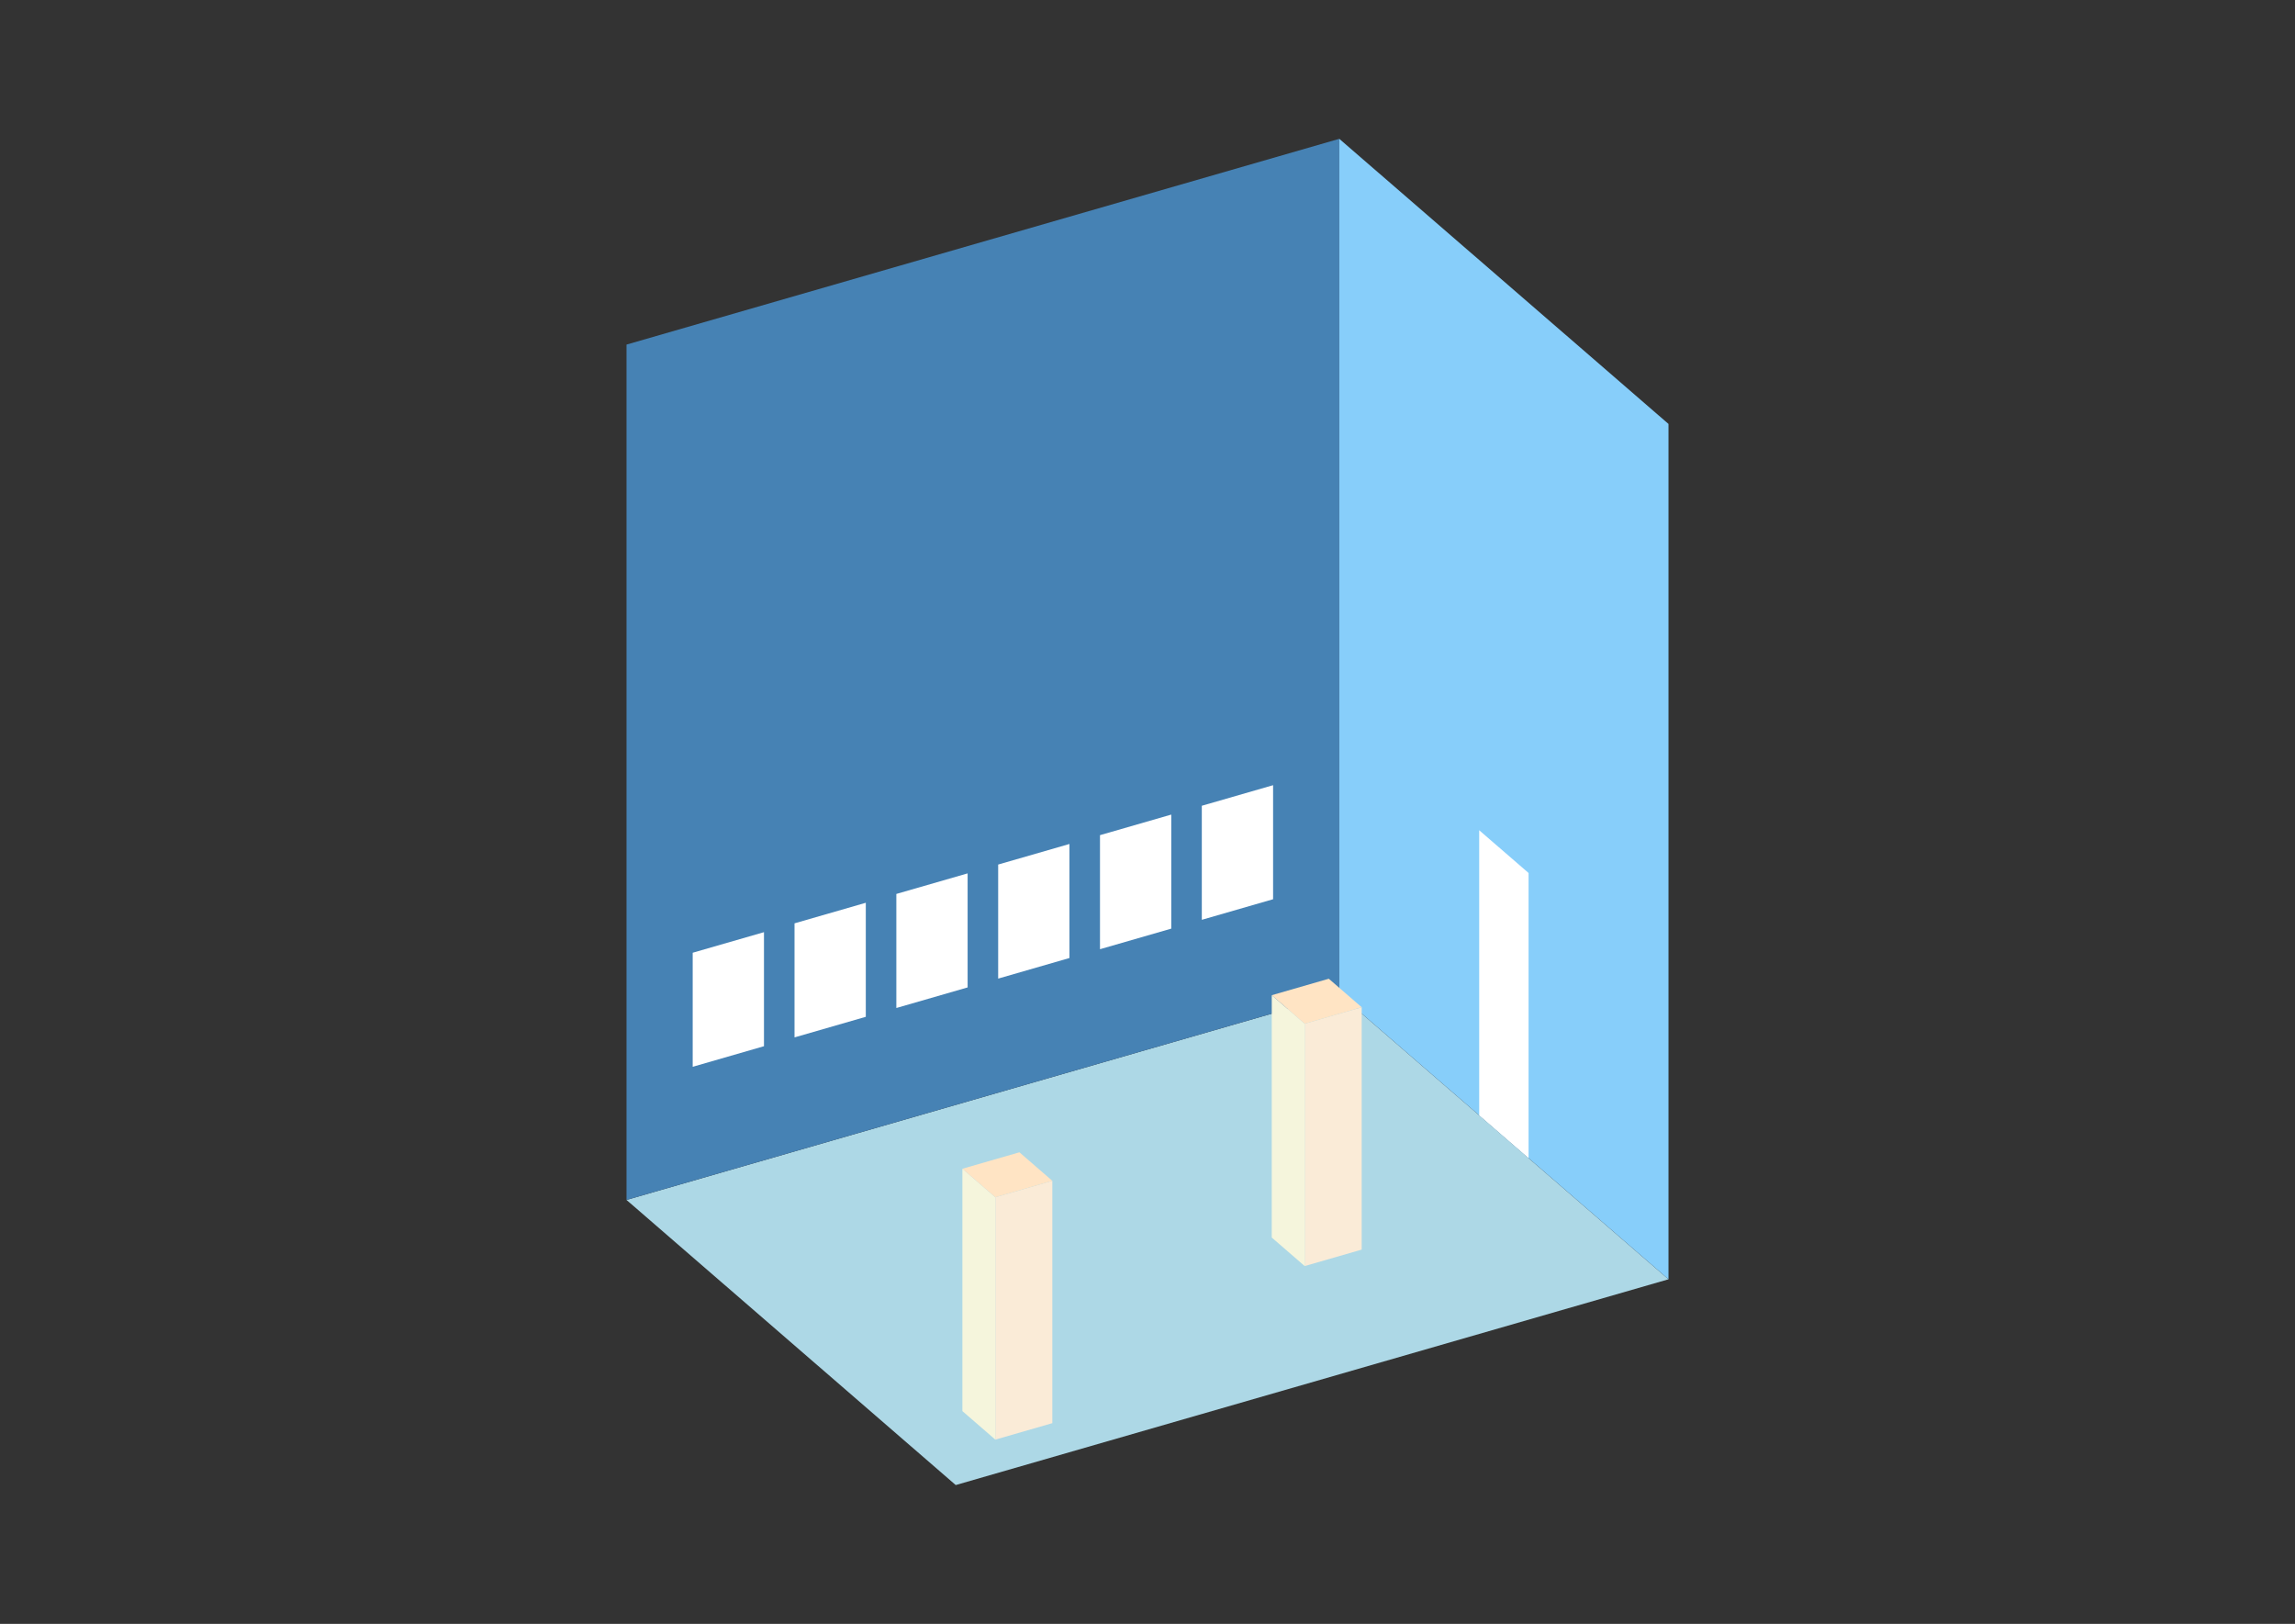 <?xml version="1.0" encoding="UTF-8"?>
<svg
  xmlns="http://www.w3.org/2000/svg"
  width="848"
  height="600"
  style="background-color:white"
>
  <rect width="100%" height="100%" fill="#333333" stroke="none"/>
  <polygon fill="lightblue" points="353.138,548.707 231.494,443.361 494.862,367.333 616.506,472.68" />
  <polygon fill="steelblue" points="231.494,443.361 231.494,127.32 494.862,51.293 494.862,367.333" />
  <polygon fill="lightskyblue" points="616.506,472.68 616.506,156.639 494.862,51.293 494.862,367.333" />
  <polygon fill="white" points="564.807,427.907 564.807,322.561 546.56,306.759 546.56,412.105" />
  <polygon fill="white" points="255.95,394.162 255.95,352.023 282.287,344.421 282.287,386.559" />
  <polygon fill="white" points="293.574,383.301 293.574,341.162 319.911,333.56 319.911,375.698" />
  <polygon fill="white" points="331.198,372.44 331.198,330.301 357.534,322.699 357.534,364.837" />
  <polygon fill="white" points="368.822,361.579 368.822,319.44 395.158,311.837 395.158,353.976" />
  <polygon fill="white" points="406.445,350.718 406.445,308.579 432.782,300.976 432.782,343.115" />
  <polygon fill="white" points="444.069,339.857 444.069,297.718 470.406,290.115 470.406,332.254" />
  <polygon fill="antiquewhite" points="482.081,467.792 482.081,378.247 503.15,372.165 503.15,461.71" />
  <polygon fill="beige" points="482.081,467.792 482.081,378.247 469.916,367.713 469.916,457.258" />
  <polygon fill="bisque" points="482.081,378.247 469.916,367.713 490.986,361.631 503.15,372.165" />
  <polygon fill="antiquewhite" points="367.77,531.918 367.77,442.373 388.839,436.291 388.839,525.835" />
  <polygon fill="beige" points="367.77,531.918 367.77,442.373 355.606,431.838 355.606,521.383" />
  <polygon fill="bisque" points="367.77,442.373 355.606,431.838 376.675,425.756 388.839,436.291" />
</svg>

